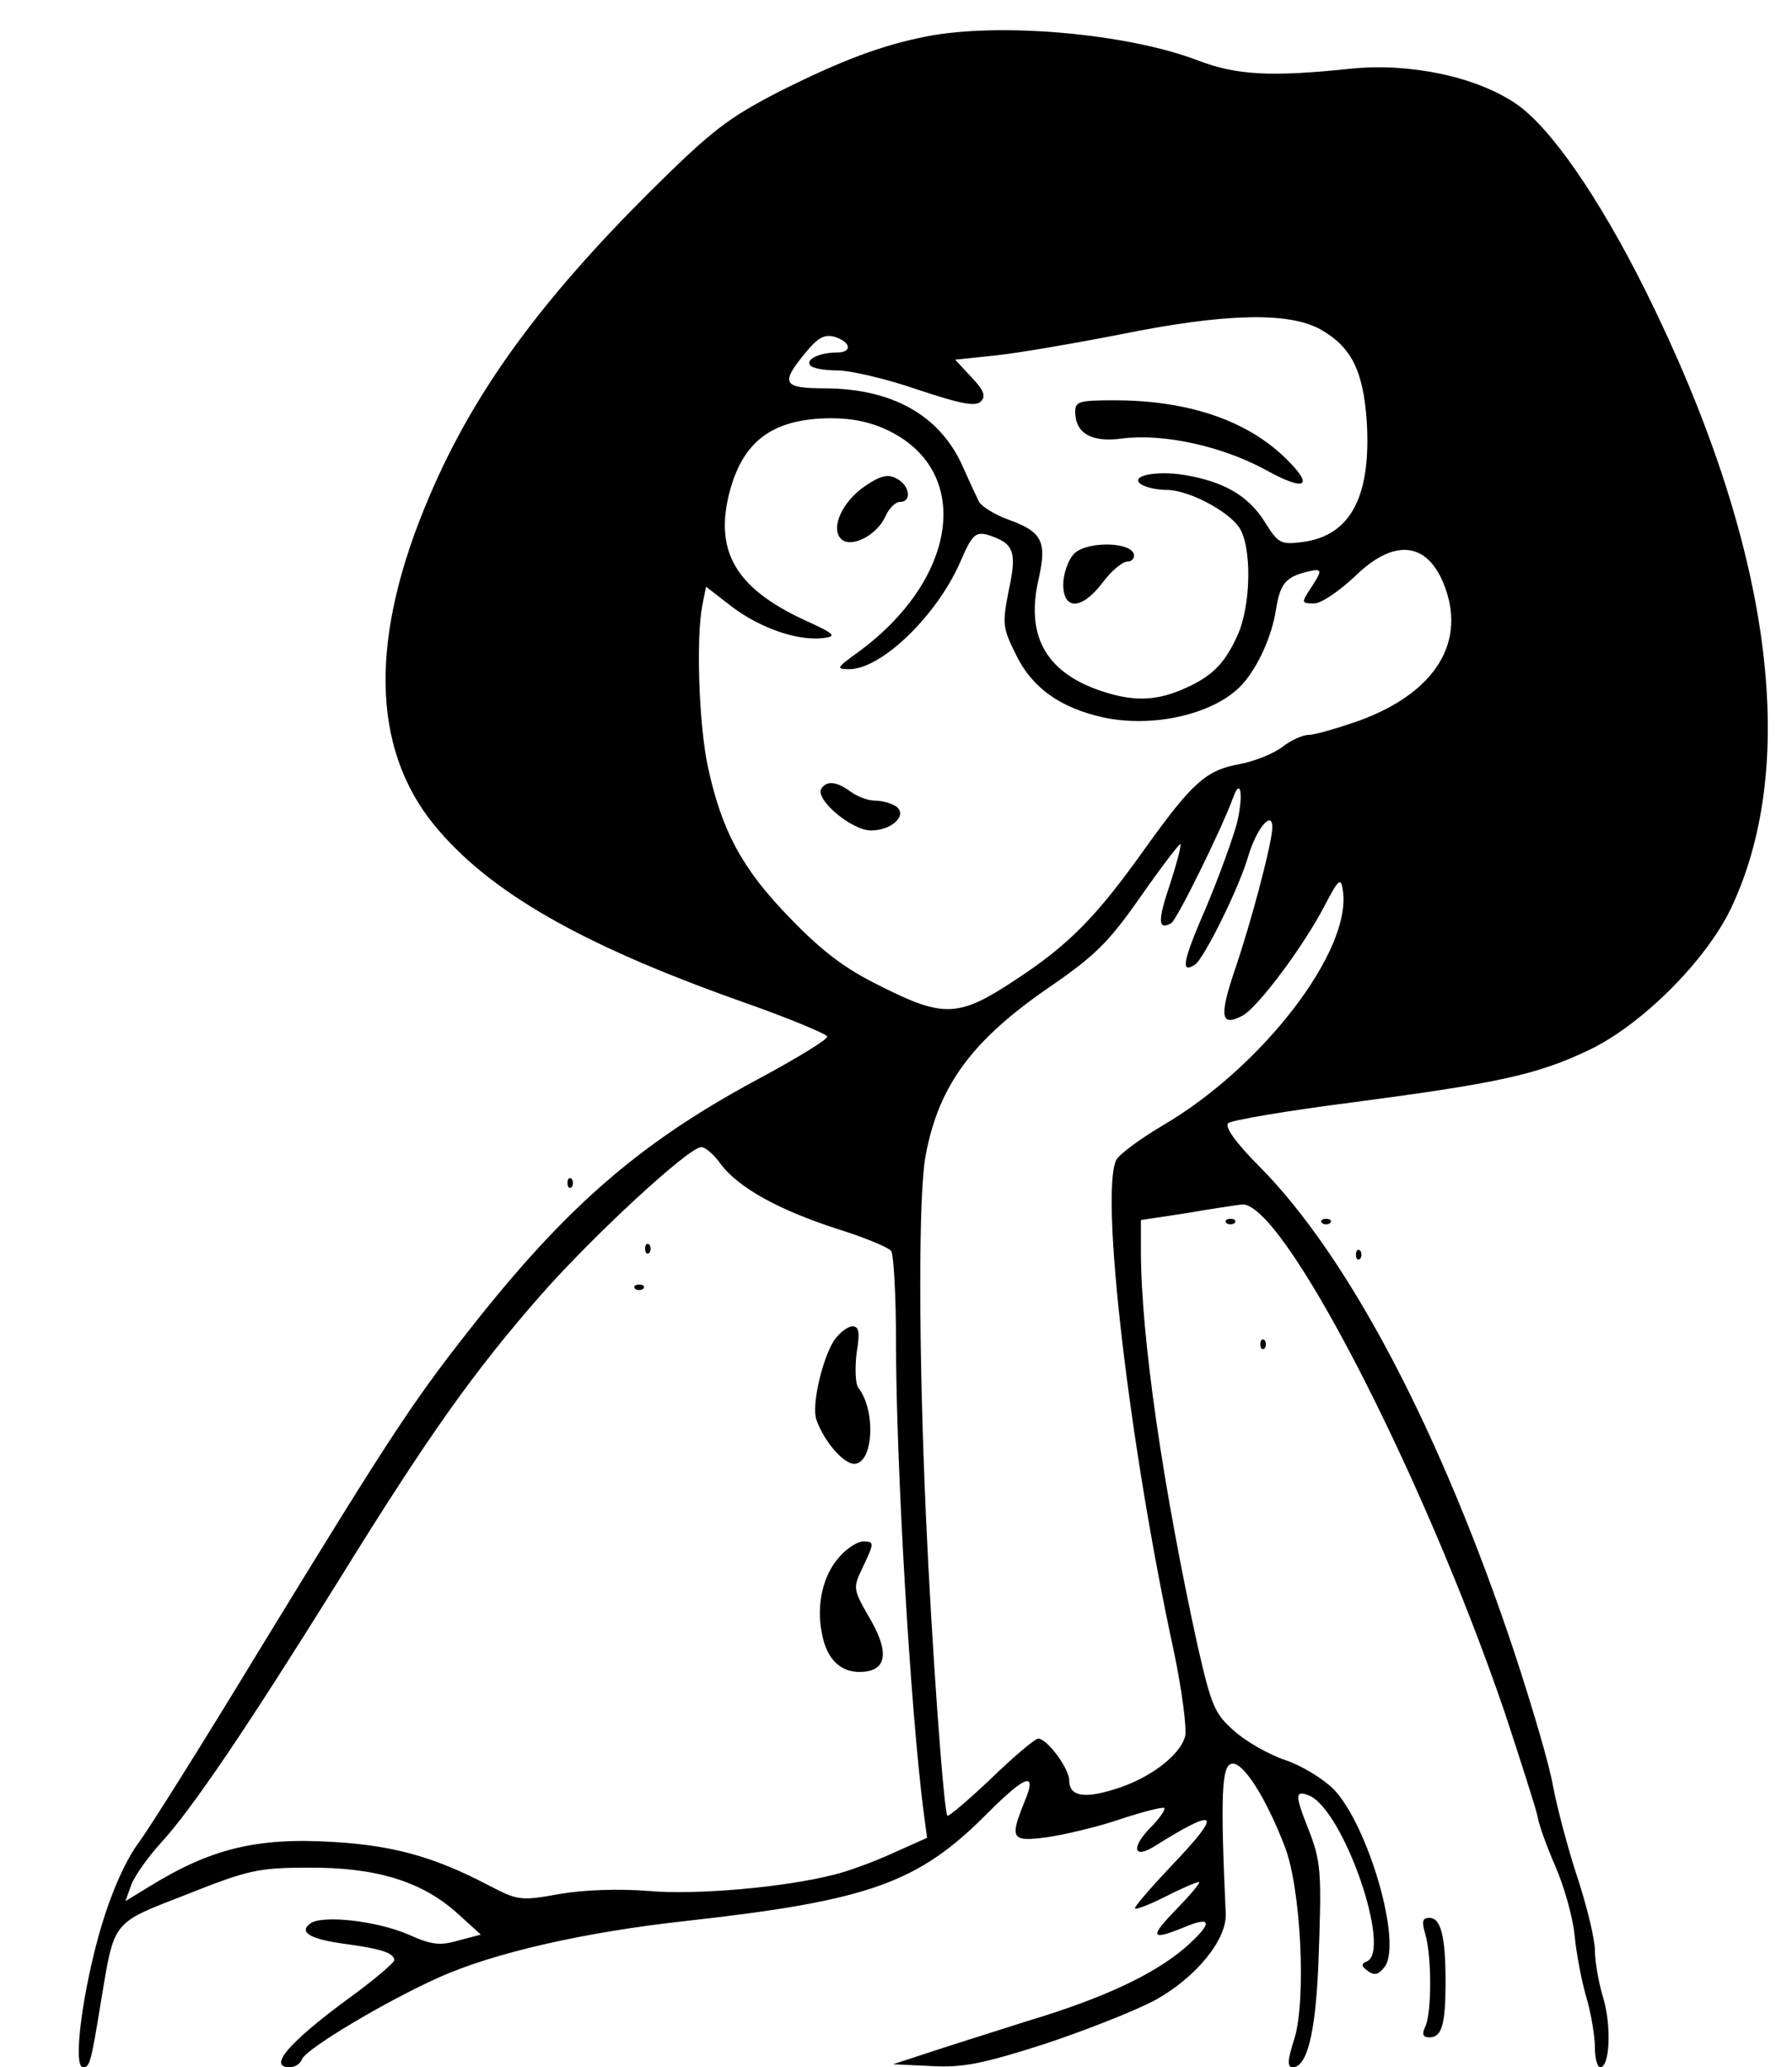 <?xml version="1.0" standalone="no"?>
<!DOCTYPE svg PUBLIC "-//W3C//DTD SVG 20010904//EN"
 "http://www.w3.org/TR/2001/REC-SVG-20010904/DTD/svg10.dtd">
<svg version="1.0" xmlns="http://www.w3.org/2000/svg"
 width="300pt" height="346pt" viewBox="0 0 300 346"
 preserveAspectRatio="xMidYMid meet">
<g transform="translate(0,346) scale(0.1,-0.1)"
fill="#000000" stroke="none">
<path d="M1551 3399 c-76 -15 -142 -40 -246 -92 -87 -45 -113 -65 -215 -166
-185 -184 -296 -336 -370 -509 -102 -237 -99 -423 7 -553 91 -111 244 -199
508 -293 83 -29 150 -57 150 -61 0 -5 -49 -35 -110 -68 -195 -104 -316 -207
-468 -396 -113 -142 -143 -187 -373 -563 -91 -150 -182 -295 -201 -321 -22
-29 -46 -83 -63 -140 -31 -104 -49 -237 -31 -237 11 0 13 5 30 110 23 137 17
130 143 179 103 41 121 45 203 45 112 1 189 -22 248 -74 l42 -38 -38 -10 c-31
-9 -45 -7 -83 10 -53 23 -143 33 -164 19 -21 -15 -1 -27 61 -35 58 -8 79 -15
79 -27 0 -4 -35 -34 -78 -65 -99 -73 -134 -114 -97 -114 9 0 18 6 21 14 7 17
137 95 228 136 91 41 242 76 416 95 306 34 388 64 503 180 65 65 84 71 62 19
-25 -62 -22 -67 38 -59 28 4 84 17 122 30 39 13 72 21 74 19 3 -2 -8 -18 -24
-34 -32 -33 -27 -52 8 -30 107 67 115 58 27 -34 -33 -35 -60 -66 -60 -70 0 -3
22 5 50 19 27 14 53 25 57 25 4 0 -13 -20 -37 -45 -47 -48 -44 -54 14 -30 46
19 46 6 1 -34 -52 -45 -136 -85 -266 -124 -63 -20 -139 -44 -169 -54 l-55 -18
64 -3 c53 -3 87 4 190 37 69 23 153 56 186 74 68 38 119 101 117 144 -9 197
-7 248 10 251 19 4 58 -58 89 -139 27 -70 36 -256 16 -321 -12 -37 -12 -48 -3
-48 24 0 38 56 43 170 6 160 5 174 -18 232 -21 53 -21 62 2 53 58 -23 140
-261 97 -278 -10 -4 -9 -8 2 -16 11 -8 18 -6 28 7 30 39 -27 236 -85 297 -18
18 -54 40 -81 49 -27 9 -66 31 -86 49 -33 29 -38 42 -61 142 -58 265 -95 518
-95 662 l0 51 73 11 c39 7 82 13 95 15 67 10 304 -449 441 -850 27 -82 52
-160 55 -174 2 -14 16 -52 30 -84 14 -32 29 -84 32 -115 3 -31 12 -78 20 -105
8 -27 14 -65 14 -83 0 -18 4 -33 9 -33 16 0 19 69 5 116 -8 26 -14 62 -14 80
0 18 -13 72 -29 121 -16 48 -34 117 -41 153 -6 36 -36 137 -65 225 -122 366
-276 661 -427 813 -39 39 -58 66 -52 72 5 5 99 21 209 35 242 32 308 46 394
87 89 42 197 150 239 238 117 247 66 613 -144 1035 -78 156 -159 273 -217 312
-67 45 -177 68 -276 58 -133 -14 -191 -11 -256 14 -118 45 -331 64 -454 40z
m659 -490 c52 -29 72 -69 78 -153 8 -127 -27 -192 -106 -203 -38 -5 -42 -3
-65 34 -27 43 -68 67 -134 78 -49 8 -94 -2 -72 -16 8 -5 27 -9 42 -9 36 0 101
-34 121 -62 22 -31 21 -132 -3 -183 -22 -48 -44 -69 -94 -90 -46 -19 -83 -19
-138 0 -90 32 -122 93 -100 187 14 62 5 78 -50 98 -23 8 -45 22 -50 30 -4 8
-17 36 -29 63 -38 82 -116 126 -227 127 -73 0 -77 8 -35 59 22 27 33 32 50 27
27 -9 29 -26 3 -26 -28 0 -52 -11 -45 -21 3 -5 23 -9 45 -9 23 0 83 -14 135
-32 72 -24 97 -29 106 -20 9 9 5 19 -16 41 l-27 29 67 7 c38 4 131 20 208 35
177 36 283 38 336 9z m-720 -171 c139 -70 112 -249 -54 -370 -36 -26 -37 -28
-14 -28 53 0 145 88 185 178 20 47 26 52 46 47 44 -14 50 -27 36 -92 -11 -56
-11 -63 11 -107 27 -57 75 -91 148 -107 86 -18 189 7 233 57 26 30 48 79 55
123 7 44 16 55 52 64 26 6 27 4 6 -28 -16 -24 -15 -25 6 -25 12 0 41 20 68 45
64 63 119 59 148 -10 41 -98 -12 -184 -140 -231 -37 -13 -75 -24 -85 -24 -10
0 -30 -9 -44 -20 -14 -11 -46 -24 -72 -29 -56 -10 -79 -31 -158 -141 -81 -114
-127 -161 -217 -220 -95 -63 -120 -64 -227 -10 -59 29 -97 58 -151 114 -80 82
-114 146 -137 253 -15 70 -20 217 -9 271 l6 30 44 -34 c48 -36 110 -57 152
-52 24 3 20 7 -33 31 -111 52 -148 112 -125 208 22 90 72 128 170 129 39 0 70
-7 100 -22z m581 -655 c-7 -26 -30 -90 -52 -142 -39 -90 -43 -111 -19 -96 15
9 75 130 90 183 14 46 40 77 40 47 0 -24 -35 -158 -64 -242 -25 -75 -22 -92
14 -73 26 14 103 117 138 185 23 44 27 47 30 25 16 -100 -134 -296 -302 -394
-37 -22 -71 -47 -77 -57 -28 -53 21 -477 97 -827 13 -63 21 -125 18 -138 -8
-32 -61 -72 -119 -89 -51 -16 -75 -11 -75 15 0 20 -37 70 -52 70 -5 0 -41 -30
-79 -67 -38 -36 -71 -64 -73 -62 -6 7 -26 280 -36 504 -12 271 -13 539 0 603
22 116 78 192 210 282 74 51 97 74 150 150 35 50 65 89 66 87 2 -2 -6 -32 -17
-66 -21 -62 -21 -79 2 -66 10 7 83 155 103 209 13 37 18 6 7 -41z m-864 -572
c30 -39 96 -76 195 -108 45 -14 86 -31 90 -37 4 -6 8 -74 8 -151 0 -205 24
-614 46 -786 l6 -45 -58 -26 c-33 -15 -77 -31 -99 -36 -82 -21 -230 -34 -309
-27 -50 4 -108 2 -149 -5 -66 -12 -70 -11 -120 15 -90 47 -158 66 -258 72
-130 8 -207 -11 -313 -77 l-36 -22 10 28 c6 15 28 46 48 68 53 57 147 197 296
436 154 249 229 354 341 482 88 100 248 248 269 248 7 0 22 -13 33 -29z"/>
<path d="M1800 2771 c0 -36 27 -52 78 -45 70 9 168 -13 240 -52 70 -39 84 -28
30 23 -65 61 -162 93 -283 93 -58 0 -65 -2 -65 -19z"/>
<path d="M1797 2532 c-9 -10 -17 -33 -17 -50 0 -44 31 -43 66 3 14 19 33 35
41 35 8 0 13 6 11 13 -7 21 -82 21 -101 -1z"/>
<path d="M1449 2647 c-39 -26 -59 -71 -41 -89 16 -16 59 5 74 37 6 14 17 25
25 25 20 0 16 28 -6 39 -14 8 -27 5 -52 -12z"/>
<path d="M1375 2140 c-11 -18 51 -70 83 -70 36 0 63 27 41 41 -8 5 -23 9 -35
9 -11 0 -29 7 -40 15 -23 17 -40 19 -49 5z"/>
<path d="M1080 1370 c0 -7 3 -10 7 -7 3 4 3 10 0 14 -4 3 -7 0 -7 -7z"/>
<path d="M1063 1303 c4 -3 10 -3 14 0 3 4 0 7 -7 7 -7 0 -10 -3 -7 -7z"/>
<path d="M1396 1216 c-20 -32 -38 -110 -29 -133 13 -36 45 -73 63 -73 32 0 37
89 7 127 -5 7 -6 32 -3 58 6 36 4 45 -7 45 -8 0 -22 -11 -31 -24z"/>
<path d="M1406 855 c-28 -30 -40 -81 -30 -129 8 -45 34 -68 71 -64 39 4 41 36
7 93 -26 45 -26 48 -10 81 20 42 20 44 1 44 -9 0 -27 -11 -39 -25z"/>
<path d="M950 1480 c0 -7 3 -10 7 -7 3 4 3 10 0 14 -4 3 -7 0 -7 -7z"/>
<path d="M2053 1413 c4 -3 10 -3 14 0 3 4 0 7 -7 7 -7 0 -10 -3 -7 -7z"/>
<path d="M2213 1413 c4 -3 10 -3 14 0 3 4 0 7 -7 7 -7 0 -10 -3 -7 -7z"/>
<path d="M2270 1360 c0 -7 3 -10 7 -7 3 4 3 10 0 14 -4 3 -7 0 -7 -7z"/>
<path d="M2110 1210 c0 -7 3 -10 7 -7 3 4 3 10 0 14 -4 3 -7 0 -7 -7z"/>
<path d="M2386 223 c11 -36 11 -133 0 -155 -6 -13 -4 -18 7 -18 21 0 27 22 27
93 0 77 -8 107 -27 107 -12 0 -13 -6 -7 -27z"/>
</g>
</svg>
